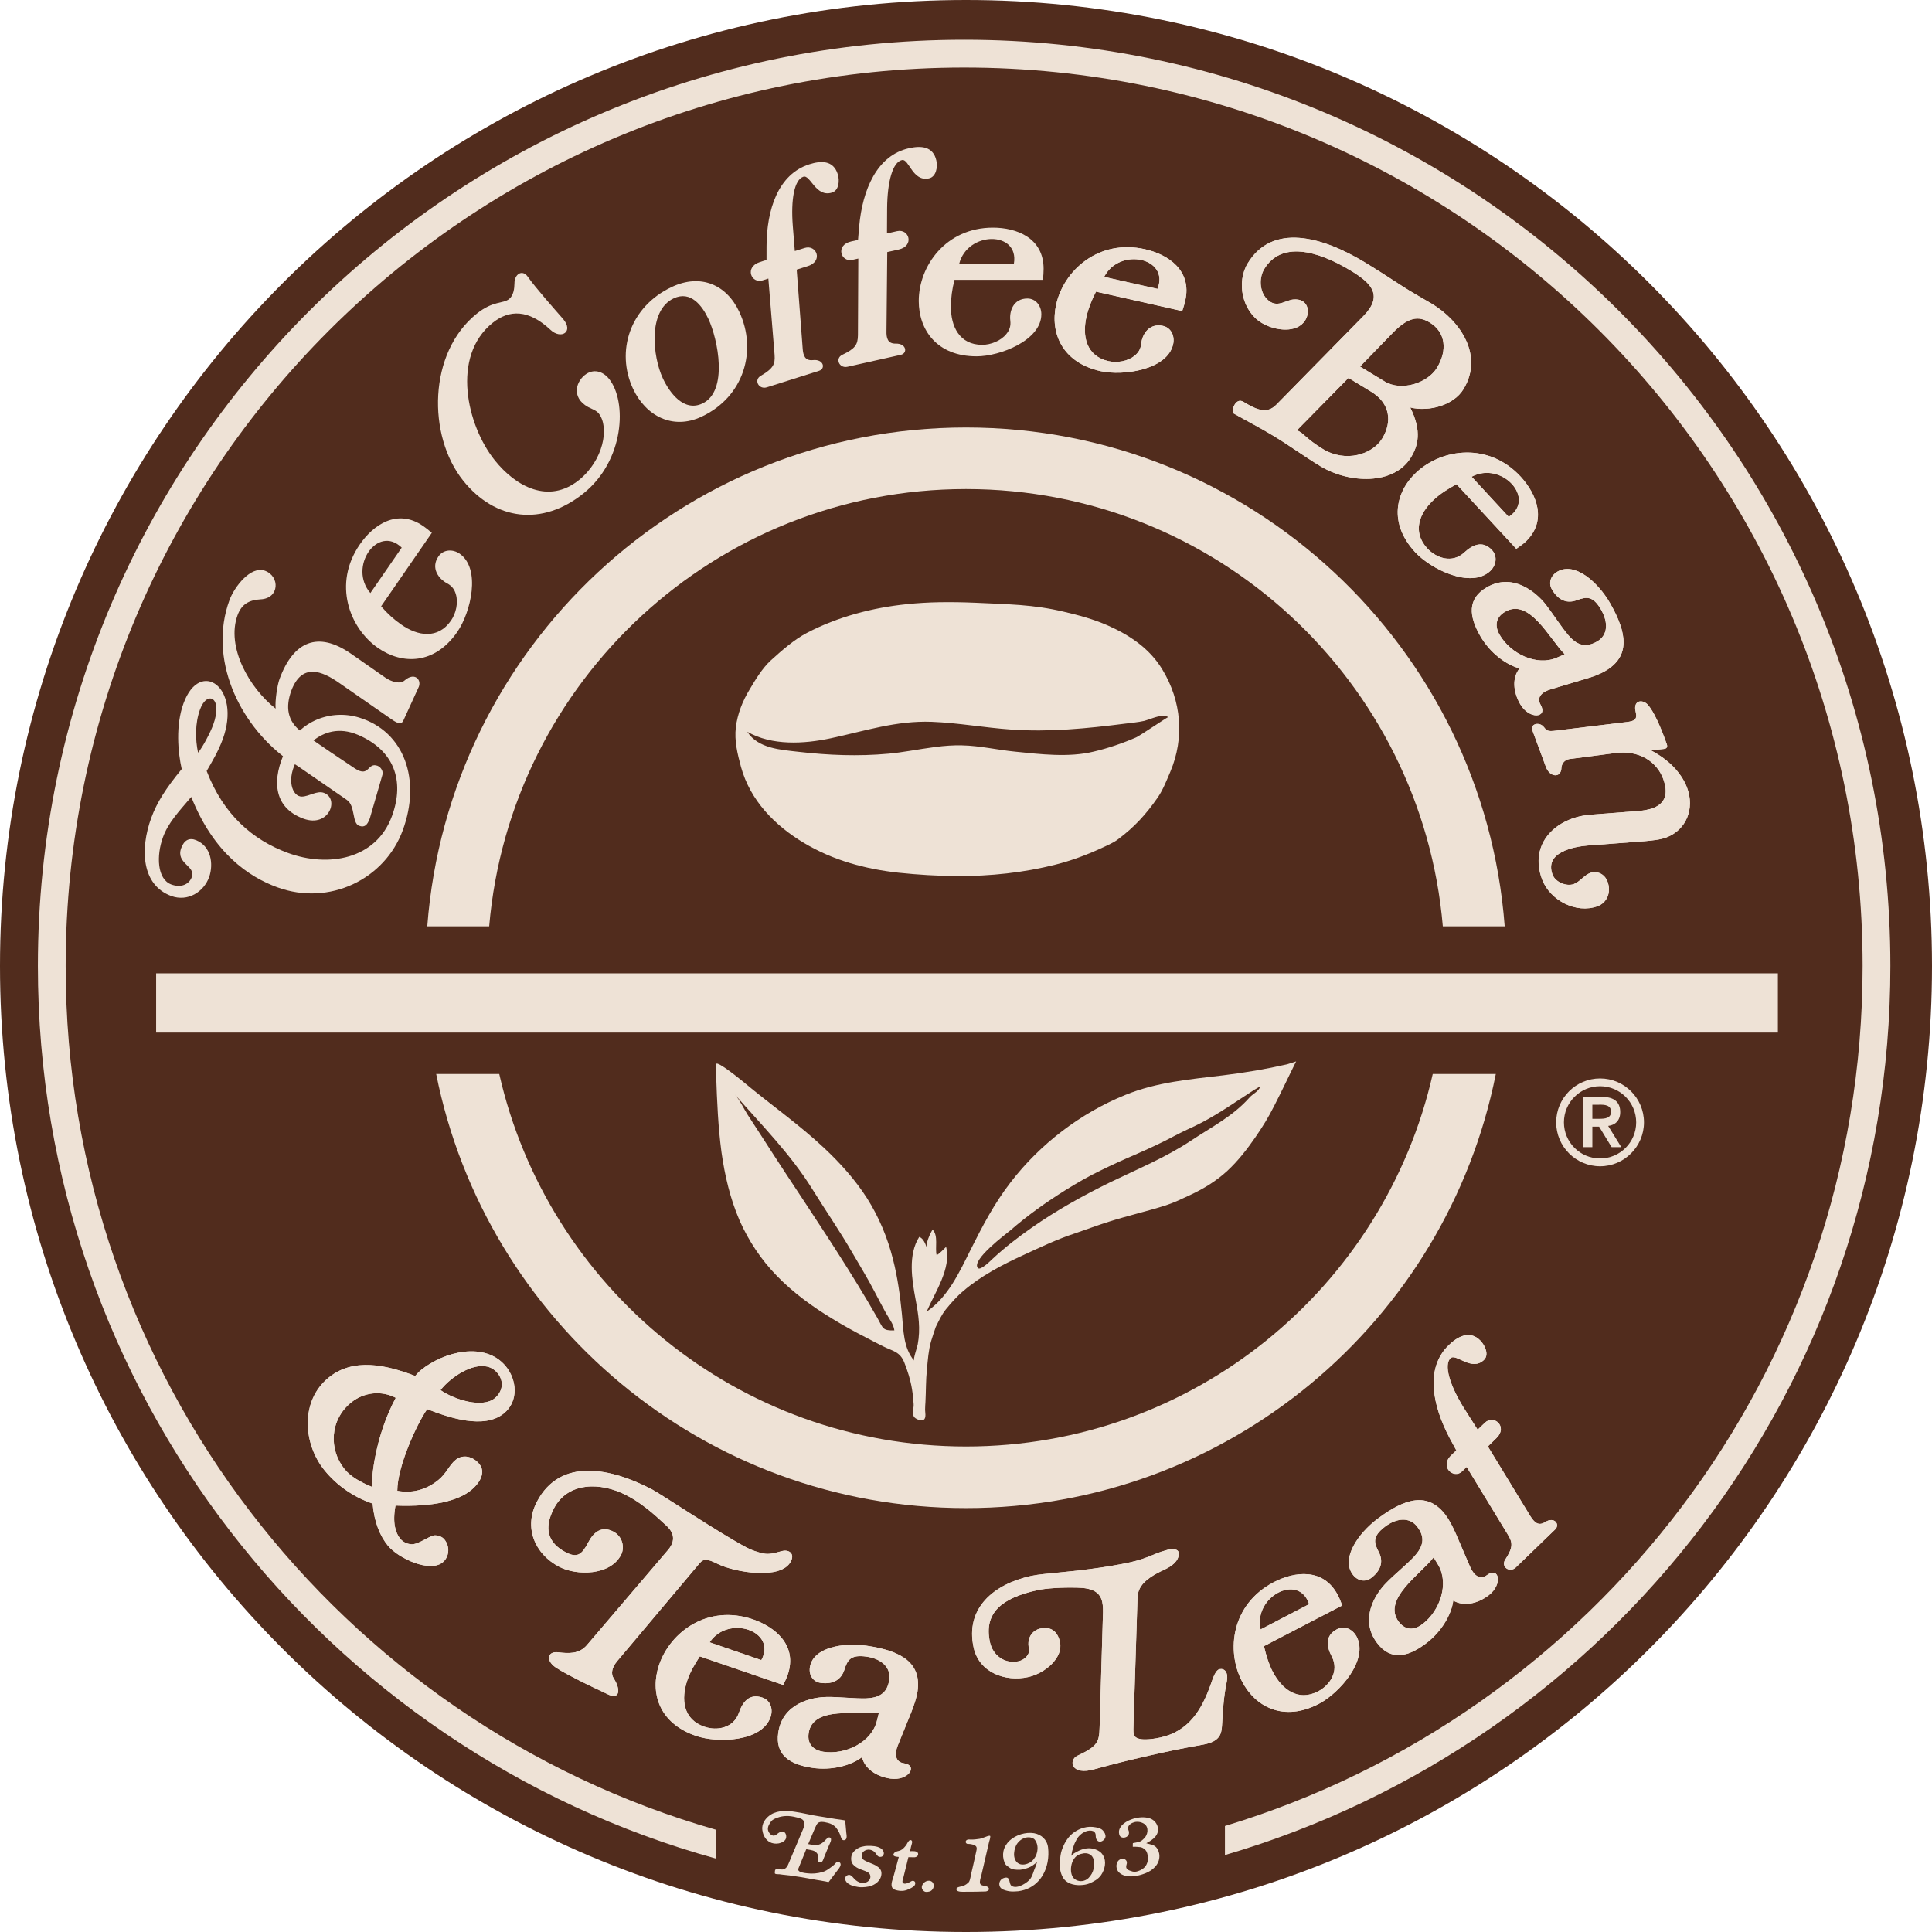 <?xml version="1.0" encoding="utf-8"?>
<!-- Generator: Adobe Illustrator 16.0.0, SVG Export Plug-In . SVG Version: 6.00 Build 0)  -->
<!DOCTYPE svg PUBLIC "-//W3C//DTD SVG 1.1//EN" "http://www.w3.org/Graphics/SVG/1.1/DTD/svg11.dtd">
<svg version="1.1" id="Layer_1" xmlns="http://www.w3.org/2000/svg" xmlns:xlink="http://www.w3.org/1999/xlink" x="0px" y="0px"
	 width="70px" height="70px" viewBox="0 0 70 70" enable-background="new 0 0 70 70" xml:space="preserve">
<g>
	<defs>
		<rect id="SVGID_1_" y="0" width="70" height="70"/>
	</defs>
	<clipPath id="SVGID_2_">
		<use xlink:href="#SVGID_1_"  overflow="visible"/>
	</clipPath>
	<path clip-path="url(#SVGID_2_)" fill="#512C1D" d="M70,35c0,19.332-15.671,35-35,35C15.669,70,0,54.332,0,35
		C0,15.67,15.669,0,35,0C54.329,0,70,15.67,70,35"/>
	<path clip-path="url(#SVGID_2_)" fill-rule="evenodd" clip-rule="evenodd" fill="#EEE2D6" d="M34.017,21.82
		c0.442-0.008,0.891,0,1.333,0.019c0.532,0.024,1.075,0.043,1.611,0.083c0.536,0.042,1.059,0.116,1.58,0.241
		c0.552,0.128,1.076,0.271,1.597,0.499c0.791,0.35,1.519,0.835,1.976,1.596c0.694,1.142,0.806,2.475,0.292,3.697
		c-0.131,0.306-0.271,0.67-0.462,0.944c-0.414,0.598-0.849,1.076-1.441,1.514c-0.191,0.145-0.435,0.237-0.651,0.341
		c-0.517,0.236-1.052,0.433-1.605,0.572c-1.157,0.294-2.375,0.421-3.569,0.416c-0.714-0.006-1.412-0.047-2.123-0.122
		c-1.203-0.132-2.372-0.447-3.422-1.076c-1.057-0.629-1.951-1.542-2.285-2.755c-0.127-0.474-0.245-0.942-0.187-1.44
		c0.059-0.477,0.245-0.954,0.495-1.361c0.207-0.353,0.468-0.782,0.771-1.059c0.383-0.348,0.842-0.753,1.305-0.996
		c1.12-0.587,2.385-0.917,3.634-1.044C33.249,21.849,33.637,21.827,34.017,21.82 M42.12,25.938c0.076-0.002,0.151,0.01,0.207,0.044
		c-0.019-0.01-1.033,0.68-1.162,0.735c-0.488,0.212-1.015,0.393-1.538,0.515c-0.904,0.221-1.935,0.094-2.846,0.002
		c-0.645-0.063-1.275-0.215-1.924-0.228c-0.639-0.018-1.272,0.103-1.898,0.2c-0.258,0.04-0.514,0.08-0.773,0.102
		c-1.084,0.1-2.171,0.056-3.25-0.068c-0.651-0.075-1.471-0.119-1.859-0.726c0.89,0.51,2.056,0.442,3.029,0.234
		c1.24-0.265,2.365-0.643,3.655-0.595c0.96,0.037,1.911,0.214,2.874,0.28c1.379,0.097,2.749-0.037,4.117-0.212
		c0.236-0.031,0.476-0.05,0.707-0.102C41.633,26.075,41.899,25.947,42.12,25.938"/>
	<path clip-path="url(#SVGID_2_)" fill-rule="evenodd" clip-rule="evenodd" fill="#EEE2D6" d="M46.961,38.457
		c-0.269,0.537-0.521,1.082-0.797,1.617c-0.201,0.401-0.423,0.76-0.68,1.132c-0.295,0.427-0.626,0.854-1.012,1.213
		c-0.397,0.367-0.863,0.653-1.355,0.881c-0.287,0.133-0.584,0.279-0.889,0.376c-0.671,0.212-1.358,0.369-2.03,0.582
		c-0.419,0.131-0.821,0.283-1.236,0.425c-0.644,0.208-1.264,0.505-1.882,0.79c-0.764,0.351-1.536,0.752-2.177,1.302
		c-0.226,0.187-0.444,0.436-0.63,0.663c-0.156,0.193-0.258,0.422-0.369,0.643c-0.058,0.17-0.118,0.344-0.17,0.518
		c-0.094,0.328-0.116,0.67-0.149,1.01c-0.042,0.395-0.033,0.799-0.054,1.193c-0.005,0.084-0.012,0.163-0.012,0.241
		c-0.009,0.106,0.053,0.313-0.044,0.393c-0.092,0.071-0.316-0.023-0.365-0.111c-0.076-0.145,0.01-0.318-0.008-0.469
		c-0.015-0.176-0.029-0.352-0.059-0.526c-0.053-0.33-0.156-0.656-0.28-0.968c-0.158-0.394-0.416-0.406-0.767-0.582
		c-0.206-0.105-0.416-0.209-0.621-0.32c-0.407-0.208-0.806-0.428-1.196-0.666c-0.733-0.442-1.432-0.949-2.032-1.567
		c-0.566-0.58-1.024-1.267-1.352-2.01c-0.339-0.784-0.535-1.628-0.654-2.47c-0.123-0.919-0.162-1.847-0.193-2.771
		c-0.004-0.14-0.016-0.288,0-0.42c0.022-0.151,0.944,0.608,0.992,0.647c0.964,0.808,2,1.527,2.917,2.388
		c0.587,0.55,1.13,1.153,1.562,1.83c0.432,0.686,0.742,1.431,0.938,2.214c0.165,0.646,0.257,1.318,0.322,1.984
		c0.059,0.584,0.045,1.205,0.441,1.68c-0.041-0.047,0.116-0.505,0.131-0.589c0.105-0.564,0.029-1.069-0.078-1.63
		c-0.133-0.715-0.281-1.614,0.132-2.264c0.143,0.046,0.226,0.243,0.271,0.387c-0.042-0.147,0.139-0.548,0.215-0.65
		c0.216,0.224,0.077,0.65,0.146,0.928c0.125-0.077,0.232-0.2,0.342-0.305c0.202,0.775-0.411,1.657-0.703,2.345
		c0.772-0.521,1.185-1.426,1.585-2.229c0.435-0.869,0.858-1.681,1.455-2.454c1.07-1.39,2.532-2.509,4.164-3.17
		c1.142-0.464,2.342-0.562,3.556-0.709c0.777-0.096,1.537-0.223,2.298-0.397L46.961,38.457z M26.625,39.655
		c0.974,1.112,2.016,2.158,2.806,3.428c0.471,0.76,0.979,1.494,1.428,2.268c0.28,0.485,0.577,0.96,0.833,1.458
		c0.129,0.251,0.265,0.501,0.4,0.752c0.102,0.185,0.292,0.425,0.312,0.642c-0.438,0.014-0.406-0.083-0.608-0.439
		c-0.117-0.202-0.236-0.41-0.357-0.614c-0.941-1.585-1.967-3.112-2.979-4.649c-0.287-0.438-0.574-0.879-0.857-1.321
		c-0.173-0.267-0.344-0.526-0.515-0.792C26.937,40.149,26.807,39.859,26.625,39.655 M45.656,39.372
		c-0.04,0.162-0.27,0.266-0.372,0.38c-0.604,0.688-1.378,1.074-2.126,1.572c-0.929,0.618-1.957,1.039-2.954,1.522
		c-0.975,0.479-1.929,1.009-2.821,1.634c-0.494,0.346-0.968,0.711-1.412,1.123c-0.055,0.05-0.448,0.451-0.541,0.34
		c-0.253-0.29,1.043-1.25,1.171-1.359c0.63-0.548,1.303-1.026,2.012-1.469c0.414-0.256,0.822-0.494,1.266-0.707
		c0.414-0.204,0.833-0.395,1.255-0.575c0.485-0.213,0.983-0.44,1.443-0.689c0.319-0.172,0.657-0.31,0.975-0.477
		c0.659-0.348,1.274-0.782,1.901-1.187c0.067-0.044,0.153-0.074,0.213-0.137C45.665,39.359,45.662,39.365,45.656,39.372"/>
	
		<rect x="5.657" y="35.266" clip-path="url(#SVGID_2_)" fill-rule="evenodd" clip-rule="evenodd" fill="#EEE2D6" width="58.759" height="2.146"/>
	<path clip-path="url(#SVGID_2_)" fill-rule="evenodd" clip-rule="evenodd" fill="#EEE2D6" d="M35,17.719
		c9.073,0,16.514,6.968,17.276,15.844h2.242C53.753,23.453,45.307,15.489,35,15.489c-10.306,0-18.752,7.964-19.519,18.074h2.243
		C18.485,24.687,25.927,17.719,35,17.719"/>
	<path clip-path="url(#SVGID_2_)" fill-rule="evenodd" clip-rule="evenodd" fill="#EEE2D6" d="M51.911,38.913
		C50.16,46.639,43.257,52.409,35,52.409c-8.256,0-15.158-5.771-16.911-13.496h-2.285c1.789,8.97,9.703,15.728,19.196,15.728
		c9.494,0,17.407-6.758,19.196-15.728H51.911z"/>
	<path clip-path="url(#SVGID_2_)" fill="#EEE2D6" d="M34.933,1.44C16.397,1.44,1.373,16.466,1.373,35
		c0,15.42,10.398,28.411,24.566,32.341v-1.046C12.334,62.394,2.379,49.86,2.379,35c0-17.979,14.575-32.553,32.554-32.553
		c17.979,0,32.553,14.575,32.553,32.553c0,14.693-9.732,27.112-23.104,31.16v1.053C58.317,63.13,68.492,50.253,68.492,35
		C68.492,16.466,53.467,1.44,34.933,1.44"/>
	<path clip-path="url(#SVGID_2_)" fill-rule="evenodd" clip-rule="evenodd" fill="#EEE2D6" d="M28.653,56.576
		c-0.359,0.688-2.047,0.384-2.64,0.092c-0.352-0.174-0.511-0.217-0.663-0.032l-2.997,3.561c-0.2,0.243-0.214,0.464-0.122,0.605
		c0.284,0.44,0.213,0.808-0.235,0.573c-0.292-0.144-0.652-0.303-0.983-0.474c-0.326-0.17-0.648-0.329-0.885-0.49
		c-0.371-0.258-0.28-0.591,0.092-0.545c0.373,0.043,0.76,0.075,1.048-0.265l2.935-3.442c0.371-0.43,0.097-0.752-0.1-0.919
		c-0.19-0.166-0.71-0.7-1.397-1.059c-0.954-0.499-2.138-0.483-2.635,0.47c-0.383,0.734-0.214,1.257,0.429,1.592
		c0.413,0.215,0.581,0.086,0.813-0.359c0.201-0.384,0.494-0.609,0.911-0.391c0.333,0.174,0.418,0.576,0.279,0.842
		c-0.398,0.763-1.618,0.759-2.239,0.434c-0.903-0.47-1.291-1.437-0.812-2.355c0.854-1.637,2.71-1.213,4.17-0.451
		c0.296,0.152,2.492,1.617,3.438,2.111c0.181,0.097,0.348,0.144,0.508,0.191c0.252,0.064,0.395,0.036,0.749-0.063
		C28.585,56.125,28.804,56.288,28.653,56.576"/>
	<path clip-path="url(#SVGID_2_)" fill-rule="evenodd" clip-rule="evenodd" fill="#EEE2D6" d="M44.453,60.901
		c-0.127,0.635-0.14,1.034-0.177,1.616c-0.019,0.292-0.063,0.58-0.675,0.692c-0.21,0.036-0.858,0.154-1.605,0.317
		c-0.797,0.176-1.708,0.396-2.32,0.571c-0.886,0.262-0.966-0.329-0.641-0.483c0.757-0.353,0.789-0.513,0.806-1.039l0.118-4.005
		c0.011-0.215,0.007-0.392-0.023-0.528c-0.075-0.338-0.33-0.51-0.907-0.518c-0.555-0.014-1.131,0.021-1.449,0.092
		c-1.266,0.279-1.949,0.808-1.711,1.888c0.103,0.469,0.526,0.797,1.036,0.686c0.224-0.05,0.419-0.254,0.377-0.447
		c-0.104-0.466,0.197-0.693,0.396-0.736c0.391-0.086,0.638,0.086,0.727,0.489c0.123,0.565-0.535,1.132-1.156,1.268
		c-0.82,0.18-1.771-0.157-1.972-1.067c-0.316-1.435,0.729-2.3,2.075-2.597c0.302-0.064,0.607-0.081,0.917-0.116
		c0.662-0.062,1.764-0.178,2.679-0.38c0.325-0.07,0.604-0.174,0.825-0.267c0.212-0.096,0.394-0.146,0.52-0.182
		c0.318-0.069,0.429,0.015,0.417,0.152c-0.011,0.258-0.247,0.436-0.518,0.563c-0.835,0.378-0.972,0.704-0.979,1.052l-0.142,4.467
		c-0.005,0.204-0.016,0.351,0.007,0.447c0.057,0.258,0.603,0.197,0.968,0.116c1.003-0.222,1.482-0.963,1.821-1.923
		c0.097-0.283,0.185-0.521,0.32-0.552C44.36,60.439,44.509,60.583,44.453,60.901"/>
	<path clip-path="url(#SVGID_2_)" fill-rule="evenodd" clip-rule="evenodd" fill="#EEE2D6" d="M16.038,56.608
		c-0.464,0.378-1.6-0.138-1.986-0.61c-0.278-0.344-0.491-0.831-0.551-1.519c-0.708-0.242-1.306-0.67-1.743-1.207
		c-0.782-0.962-0.884-2.519,0.149-3.358c0.897-0.73,2.08-0.464,3.136-0.061c0.063-0.072,0.13-0.147,0.209-0.212
		c0.831-0.675,2.328-1.053,3.079-0.131c0.396,0.487,0.469,1.258-0.074,1.7c-0.72,0.584-1.979,0.159-2.779-0.154
		c-0.372,0.532-1.083,2.076-1.083,2.959c0.629,0.118,1.134-0.103,1.487-0.391c0.302-0.245,0.383-0.532,0.632-0.734
		c0.249-0.202,0.617-0.136,0.854,0.156c0.231,0.284,0.044,0.668-0.303,0.949c-0.452,0.368-1.342,0.61-2.735,0.555
		c-0.118,0.631,0.005,0.994,0.169,1.196c0.123,0.152,0.289,0.195,0.395,0.206c0.287,0.017,0.682-0.337,0.888-0.324
		c0.152,0.013,0.252,0.068,0.319,0.148C16.323,56.05,16.268,56.421,16.038,56.608 M17.922,50.664
		c0.274-0.224,0.365-0.591,0.108-0.909c-0.427-0.523-1.208-0.161-1.692,0.232c-0.164,0.133-0.292,0.269-0.376,0.38
		C16.479,50.724,17.477,51.026,17.922,50.664 M13.475,53.872c-0.008-0.623,0.211-2.013,0.865-3.226
		c-0.527-0.275-1.156-0.204-1.621,0.172c-0.772,0.629-0.813,1.701-0.231,2.416C12.694,53.487,13.032,53.688,13.475,53.872"/>
	<path clip-path="url(#SVGID_2_)" fill-rule="evenodd" clip-rule="evenodd" fill="#EEE2D6" d="M53.64,48.576
		c0.172,0.179,0.316,0.516,0.128,0.695c-0.45,0.438-1.015-0.253-1.214-0.06c-0.241,0.231-0.048,0.947,0.483,1.802l0.501,0.788
		l0.259-0.249c0.326-0.318,0.849,0.142,0.421,0.554l-0.31,0.301l1.533,2.515c0.143,0.228,0.29,0.383,0.539,0.228
		c0.333-0.217,0.555,0.082,0.368,0.263l-1.427,1.378c-0.221,0.213-0.554-0.023-0.384-0.283c0.287-0.442,0.279-0.614,0.088-0.917
		l-1.486-2.441l-0.164,0.161c-0.305,0.294-0.827-0.166-0.398-0.58l0.188-0.181l-0.232-0.427c-0.651-1.227-0.897-2.561-0.041-3.387
		C52.807,48.43,53.254,48.177,53.64,48.576"/>
	<path clip-path="url(#SVGID_2_)" fill-rule="evenodd" clip-rule="evenodd" fill="#EEE2D6" d="M52.377,54.892
		c0.134,0.177,0.256,0.419,0.376,0.688l0.514,1.194c0.142,0.324,0.369,0.477,0.61,0.294c0.436-0.328,0.59,0.333,0.056,0.736
		c-0.41,0.31-0.906,0.408-1.278,0.188c-0.063,0.498-0.419,1.123-0.984,1.55c-0.656,0.496-1.282,0.643-1.778-0.015
		c-0.644-0.853-0.078-1.77,0.354-2.197c0.252-0.262,0.75-0.67,0.996-0.938c0.312-0.346,0.415-0.67,0.11-1.071
		c-0.274-0.365-0.746-0.326-1.168-0.009c-0.476,0.361-0.402,0.593-0.229,0.92c0.156,0.298,0.12,0.644-0.277,0.942
		c-0.207,0.156-0.485,0.113-0.663-0.122c-0.447-0.591,0.21-1.506,0.887-2.017C50.93,54.259,51.748,54.059,52.377,54.892
		 M51.942,56.426c-0.463,0.605-1.876,1.518-1.263,2.332c0.257,0.339,0.582,0.296,0.855,0.09c0.65-0.491,0.974-1.481,0.574-2.149
		L51.942,56.426z"/>
	<path clip-path="url(#SVGID_2_)" fill-rule="evenodd" clip-rule="evenodd" fill="#EEE2D6" d="M48.476,57.8
		c0.057,0.107,0.103,0.232,0.155,0.369l-2.835,1.474c0.08,0.346,0.18,0.661,0.315,0.921c0.335,0.645,0.919,1.096,1.648,0.716
		c0.428-0.222,0.769-0.732,0.494-1.261c-0.182-0.346-0.265-0.752,0.191-0.99c0.274-0.144,0.572,0.004,0.711,0.272
		c0.438,0.84-0.62,2.04-1.37,2.432c-1.273,0.663-2.303,0.115-2.784-0.813c-0.583-1.118-0.382-2.796,1.15-3.595
		C46.904,56.935,47.951,56.793,48.476,57.8 M47.431,58.122c-0.366-1.143-2.027-0.277-1.756,0.915L47.431,58.122z"/>
	<path clip-path="url(#SVGID_2_)" fill-rule="evenodd" clip-rule="evenodd" fill="#EEE2D6" d="M33.243,61.29
		c-0.033,0.217-0.12,0.477-0.226,0.749l-0.489,1.205c-0.131,0.326-0.079,0.599,0.219,0.642c0.532,0.077,0.176,0.651-0.485,0.557
		c-0.507-0.075-0.928-0.358-1.031-0.777c-0.399,0.303-1.093,0.489-1.794,0.387c-0.814-0.118-1.359-0.462-1.239-1.276
		c0.154-1.057,1.204-1.299,1.813-1.293c0.363-0.004,1.003,0.064,1.368,0.052c0.465-0.021,0.768-0.176,0.841-0.674
		c0.066-0.453-0.292-0.761-0.817-0.838c-0.588-0.086-0.702,0.127-0.812,0.483c-0.105,0.32-0.375,0.537-0.867,0.466
		c-0.258-0.039-0.423-0.269-0.381-0.559c0.107-0.734,1.222-0.908,2.059-0.786C32.677,59.813,33.394,60.257,33.243,61.29
		 M31.845,62.057c-0.755,0.094-2.398-0.269-2.546,0.74c-0.061,0.419,0.198,0.621,0.535,0.673c0.807,0.118,1.741-0.349,1.933-1.103
		L31.845,62.057z"/>
	<path clip-path="url(#SVGID_2_)" fill-rule="evenodd" clip-rule="evenodd" fill="#EEE2D6" d="M28.539,60.684
		c-0.04,0.116-0.097,0.234-0.161,0.367l-3.021-1.037c-0.197,0.295-0.357,0.584-0.452,0.861c-0.236,0.688-0.16,1.422,0.618,1.688
		c0.456,0.156,1.06,0.051,1.252-0.512c0.127-0.369,0.365-0.711,0.852-0.543c0.292,0.101,0.39,0.419,0.292,0.704
		c-0.307,0.894-1.904,0.956-2.708,0.681c-1.355-0.466-1.667-1.589-1.329-2.577c0.41-1.193,1.765-2.203,3.4-1.643
		C28.083,58.949,28.907,59.612,28.539,60.684 M27.585,60.149c0.577-1.053-1.196-1.66-1.873-0.645L27.585,60.149z"/>
	<path clip-path="url(#SVGID_2_)" fill-rule="evenodd" clip-rule="evenodd" fill="#EEE2D6" d="M57.886,32.833
		c-0.779,0.29-1.733-0.217-2.015-0.974c-0.485-1.306,0.518-2.235,1.733-2.338l1.782-0.14c0.17-0.011,0.34-0.048,0.487-0.094
		c0.481-0.179,0.58-0.546,0.385-1.073c-0.228-0.611-0.859-1.047-1.737-0.929l-1.667,0.218c-0.171,0.03-0.274,0.172-0.281,0.322
		c-0.011,0.37-0.418,0.347-0.561-0.035l-0.489-1.322c-0.095-0.251,0.26-0.324,0.412-0.127c0.091,0.104,0.102,0.179,0.44,0.131
		l2.573-0.312c0.257-0.034,0.386-0.082,0.317-0.361c-0.113-0.445,0.26-0.471,0.442-0.26c0.32,0.368,0.621,1.256,0.681,1.416
		c0.05,0.13-0.021,0.174-0.113,0.182l-0.46,0.05c0.786,0.411,1.162,0.951,1.314,1.363c0.274,0.741-0.021,1.513-0.752,1.792
		c-0.229,0.085-0.507,0.11-0.792,0.137l-2.058,0.156c-0.479,0.039-1.583,0.231-1.275,1.056c0.099,0.267,0.5,0.439,0.769,0.34
		c0.222-0.082,0.376-0.322,0.597-0.404c0.224-0.082,0.514,0.018,0.625,0.315C58.391,32.341,58.215,32.711,57.886,32.833"/>
	<path clip-path="url(#SVGID_2_)" fill-rule="evenodd" clip-rule="evenodd" fill="#EEE2D6" d="M30.354,6.312
		c0.075,0.237,0.041,0.586-0.208,0.665c-0.591,0.187-0.781-0.655-1.037-0.574c-0.327,0.103-0.46,0.813-0.384,1.787l0.073,0.906
		l0.357-0.112c0.428-0.135,0.682,0.479,0.114,0.658l-0.403,0.127l0.216,2.847c0.016,0.265,0.085,0.46,0.367,0.432
		c0.395-0.047,0.474,0.31,0.226,0.388l-1.889,0.597c-0.294,0.093-0.484-0.264-0.224-0.415c0.447-0.263,0.528-0.41,0.503-0.758
		l-0.226-2.767l-0.209,0.066c-0.412,0.131-0.665-0.483-0.098-0.664l0.241-0.076V8.933c0.004-1.338,0.419-2.623,1.554-2.981
		C29.745,5.819,30.192,5.8,30.354,6.312"/>
	<path clip-path="url(#SVGID_2_)" fill-rule="evenodd" clip-rule="evenodd" fill="#EEE2D6" d="M33.926,5.817
		c0.054,0.243-0.01,0.588-0.265,0.645c-0.604,0.135-0.721-0.72-0.983-0.662c-0.333,0.075-0.528,0.771-0.536,1.748l-0.005,0.91
		l0.366-0.083c0.438-0.098,0.638,0.536,0.058,0.666l-0.414,0.092l-0.028,2.855c-0.008,0.265,0.045,0.465,0.329,0.462
		c0.398-0.014,0.445,0.349,0.191,0.406l-1.933,0.433c-0.302,0.067-0.459-0.305-0.188-0.433c0.468-0.224,0.562-0.364,0.567-0.712
		l0.013-2.776l-0.215,0.048c-0.422,0.094-0.623-0.539-0.042-0.668l0.247-0.055l0.041-0.485c0.119-1.333,0.642-2.578,1.804-2.837
		C33.361,5.274,33.809,5.293,33.926,5.817"/>
	<path clip-path="url(#SVGID_2_)" fill-rule="evenodd" clip-rule="evenodd" fill="#EEE2D6" d="M20.395,11.549
		c0.412,0.475-0.066,0.764-0.45,0.402c-0.793-0.743-1.49-0.739-2.094-0.255c-1.514,1.213-0.938,3.718,0.077,4.984
		c0.765,0.956,1.952,1.591,3.046,0.715c0.885-0.708,1.122-1.912,0.715-2.42c-0.061-0.077-0.161-0.122-0.244-0.161
		c-0.759-0.321-0.609-0.942-0.26-1.223c0.305-0.245,0.654-0.147,0.883,0.138c0.657,0.82,0.561,2.956-0.928,4.148
		c-1.487,1.192-3.194,0.992-4.36-0.465c-1.3-1.623-1.27-4.635,0.493-6.046c0.598-0.479,0.95-0.353,1.172-0.531
		c0.165-0.133,0.192-0.385,0.195-0.564c-0.003-0.343,0.289-0.524,0.485-0.241C19.4,10.423,20.132,11.248,20.395,11.549"/>
	<path clip-path="url(#SVGID_2_)" fill-rule="evenodd" clip-rule="evenodd" fill="#EEE2D6" d="M58.156,24.315
		c-0.191,0.11-0.438,0.206-0.722,0.286l-1.252,0.375c-0.33,0.097-0.516,0.299-0.362,0.56c0.272,0.473-0.406,0.554-0.741-0.024
		c-0.256-0.444-0.299-0.957-0.023-1.294c-0.49-0.132-1.067-0.56-1.419-1.167c-0.415-0.719-0.484-1.357,0.229-1.77
		c0.926-0.535,1.764,0.148,2.137,0.618c0.229,0.293,0.574,0.827,0.811,1.104c0.3,0.355,0.613,0.492,1.052,0.239
		c0.396-0.229,0.41-0.69,0.142-1.155c-0.294-0.508-0.523-0.468-0.876-0.342c-0.324,0.123-0.653,0.041-0.904-0.39
		c-0.131-0.226-0.052-0.497,0.202-0.645c0.636-0.368,1.471,0.393,1.9,1.133C58.968,22.951,59.067,23.789,58.156,24.315
		 M56.691,23.704c-0.543-0.544-1.273-2.052-2.156-1.541c-0.367,0.212-0.371,0.544-0.203,0.833c0.407,0.706,1.359,1.145,2.074,0.833
		L56.691,23.704z"/>
	<path clip-path="url(#SVGID_2_)" fill-rule="evenodd" clip-rule="evenodd" fill="#EEE2D6" d="M55.257,19.644
		c-0.09,0.083-0.201,0.153-0.319,0.241l-2.165-2.34c-0.312,0.166-0.591,0.346-0.806,0.545c-0.539,0.487-0.813,1.173-0.254,1.778
		c0.325,0.353,0.9,0.555,1.338,0.151c0.293-0.271,0.663-0.458,1.006-0.088c0.211,0.227,0.152,0.56-0.07,0.764
		c-0.699,0.637-2.138-0.066-2.713-0.688c-0.968-1.047-0.722-2.185,0.052-2.899c0.922-0.852,2.604-1.099,3.773,0.165
		C55.672,17.896,56.084,18.88,55.257,19.644 M54.664,18.727c1.008-0.664-0.26-2.035-1.344-1.454L54.664,18.727z"/>
	<path clip-path="url(#SVGID_2_)" fill-rule="evenodd" clip-rule="evenodd" fill="#EEE2D6" d="M53.026,14.098
		c-0.354,0.585-1.239,0.831-1.931,0.667c0.436,0.867,0.275,1.399,0.029,1.803c-0.616,1.017-2.239,0.958-3.292,0.319
		c-0.564-0.343-1.099-0.734-1.663-1.078c-0.486-0.296-1.023-0.573-1.479-0.831c-0.098-0.059,0.067-0.598,0.36-0.42
		c0.473,0.287,0.848,0.458,1.194,0.105l3.146-3.202c0.741-0.75,0.307-1.197-0.439-1.649c-1.247-0.757-2.534-1.07-3.143-0.067
		c-0.222,0.362-0.17,0.955,0.227,1.196c0.293,0.177,0.565-0.067,0.826-0.09c0.517-0.049,0.631,0.421,0.433,0.749
		c-0.296,0.487-1.097,0.393-1.585,0.097c-0.703-0.427-0.921-1.465-0.502-2.156c0.888-1.463,2.678-0.987,4.252-0.031
		c0.445,0.271,0.904,0.568,1.341,0.853c0.251,0.17,0.897,0.534,1.085,0.647C52.925,11.642,53.758,12.892,53.026,14.098
		 M52.066,13.324c0.384-0.634,0.313-1.288-0.265-1.639c-0.411-0.25-0.784-0.199-1.353,0.39l-1.171,1.206l0.894,0.542
		C50.77,14.186,51.723,13.889,52.066,13.324 M50.082,15.886c0.362-0.599,0.294-1.271-0.403-1.694l-0.821-0.499l-1.868,1.899
		c0.229,0.081,0.328,0.305,0.942,0.678C48.753,16.77,49.726,16.472,50.082,15.886"/>
	<path clip-path="url(#SVGID_2_)" fill-rule="evenodd" clip-rule="evenodd" fill="#EEE2D6" d="M26.786,11.299
		c0.654,1.396,0.176,3.076-1.368,3.799c-1.045,0.49-2.02-0.026-2.482-1.012c-0.629-1.344-0.126-2.973,1.41-3.691
		C25.383,9.908,26.321,10.307,26.786,11.299 M25.665,11.551c-0.221-0.47-0.638-1.03-1.253-0.742
		c-0.949,0.445-0.764,2.115-0.396,2.899c0.241,0.515,0.756,1.228,1.431,0.913C26.396,14.175,26.012,12.29,25.665,11.551"/>
	<path clip-path="url(#SVGID_2_)" fill-rule="evenodd" clip-rule="evenodd" fill="#EEE2D6" d="M15.328,19.056
		c0.102,0.07,0.205,0.151,0.318,0.249l-1.837,2.662c0.233,0.271,0.481,0.491,0.725,0.659c0.599,0.423,1.336,0.542,1.808-0.143
		c0.177-0.256,0.271-0.651,0.172-0.96c-0.047-0.163-0.136-0.294-0.32-0.391c-0.3-0.157-0.598-0.553-0.308-0.972
		c0.177-0.257,0.518-0.272,0.769-0.099c0.781,0.548,0.402,2.126-0.084,2.831c-0.822,1.192-1.993,1.194-2.868,0.59
		c-1.043-0.72-1.652-2.329-0.666-3.757C13.522,19.019,14.392,18.411,15.328,19.056 M14.555,19.842
		c-0.873-0.852-1.948,0.705-1.135,1.645L14.555,19.842z"/>
	<path clip-path="url(#SVGID_2_)" fill-rule="evenodd" clip-rule="evenodd" fill="#EEE2D6" d="M13.018,26.001
		c1.645,0.51,2.24,2.264,1.579,4.071c-0.651,1.784-2.658,2.768-4.552,2.076c-1.026-0.375-2.305-1.233-3.115-3.274
		c-0.469,0.549-0.837,0.943-1.024,1.457c-0.244,0.666-0.218,1.525,0.302,1.716c0.331,0.121,0.639,0.016,0.744-0.275
		c0.146-0.397-0.591-0.485-0.387-1.043c0.106-0.292,0.294-0.388,0.543-0.287c0.536,0.222,0.631,0.847,0.476,1.319
		c-0.196,0.562-0.784,0.919-1.376,0.704c-1.073-0.393-1.146-1.687-0.727-2.834c0.202-0.551,0.522-1.059,1.103-1.766
		c-0.137-0.606-0.227-1.585,0.065-2.381c0.599-1.638,2.11-0.582,1.421,1.301c-0.163,0.444-0.388,0.813-0.582,1.15
		c0.604,1.575,1.663,2.5,2.949,2.97c1.445,0.529,3.186,0.245,3.765-1.339c0.476-1.301,0.057-2.389-1.226-2.938
		c-1.408-0.604-2.181,0.852-2.181,0.852c-0.452,0.746-0.205,1.392,0.147,1.382c0.263-0.008,0.548-0.226,0.792-0.136
		c0.576,0.21,0.188,1.274-0.736,0.937c-1.145-0.418-1.129-1.489-0.654-2.469C10.837,26.1,12.01,25.689,13.018,26.001 M7.249,25.701
		c-0.185,0.505-0.175,1.09-0.073,1.57c0.173-0.206,0.449-0.739,0.547-1.007C8.092,25.255,7.502,25.005,7.249,25.701"/>
	<path clip-path="url(#SVGID_2_)" fill-rule="evenodd" clip-rule="evenodd" fill="#EEE2D6" d="M12.311,24.759l1.884,1.309
		c0.242,0.169,0.369,0.189,0.438-0.001l0.543-1.187c0.098-0.268-0.163-0.534-0.518-0.225c-0.159,0.139-0.465,0.059-0.708-0.111
		l-1.243-0.866c-1.188-0.82-2.078-0.446-2.581,0.929c-0.081,0.222-0.167,0.799-0.139,1.068c-0.961-0.754-1.798-2.242-1.379-3.388
		c0.142-0.387,0.408-0.55,0.837-0.572c0.686-0.036,0.701-0.836,0.155-1.036c-0.521-0.191-1.114,0.595-1.285,1.062
		c-0.772,2.109,0.326,4.473,2.063,5.752c0.198,0.13,0.45,0.292,0.45,0.29l1.739,1.2c0.316,0.214,0.179,0.84,0.447,0.938
		c0.189,0.069,0.294-0.018,0.386-0.271l0.455-1.572c0.043-0.119-0.05-0.286-0.177-0.332c-0.371-0.135-0.289,0.436-0.812,0.102
		c0,0-1.736-1.155-1.934-1.327c-0.537-0.393-0.588-0.921-0.374-1.505C10.942,24.017,11.656,24.296,12.311,24.759"/>
	<path clip-path="url(#SVGID_2_)" fill-rule="evenodd" clip-rule="evenodd" fill="#EEE2D6" d="M37.812,9.74
		c0,0.122-0.009,0.253-0.024,0.399h-3.204c-0.09,0.342-0.13,0.668-0.13,0.962c-0.008,0.726,0.31,1.393,1.133,1.393
		c0.309,0,0.684-0.146,0.879-0.398c0.106-0.13,0.164-0.277,0.139-0.481c-0.041-0.334,0.106-0.799,0.619-0.799
		c0.311,0,0.506,0.27,0.506,0.571c0,0.945-1.5,1.524-2.347,1.524c-1.434,0-2.095-0.953-2.095-2.006c0-1.255,0.969-2.657,2.689-2.657
		C36.825,8.248,37.812,8.614,37.812,9.74 M36.735,9.552c0.203-1.19-1.671-1.19-1.98,0H36.735z"/>
	<path clip-path="url(#SVGID_2_)" fill-rule="evenodd" clip-rule="evenodd" fill="#EEE2D6" d="M42.945,10.887
		c-0.025,0.119-0.063,0.245-0.111,0.384l-3.124-0.704c-0.162,0.314-0.282,0.623-0.346,0.909c-0.16,0.708-0.005,1.428,0.799,1.609
		c0.31,0.07,0.7,0.008,0.946-0.197c0.132-0.104,0.221-0.234,0.24-0.438c0.034-0.335,0.287-0.754,0.788-0.642
		c0.302,0.068,0.434,0.374,0.367,0.668c-0.208,0.923-1.805,1.156-2.632,0.971c-1.392-0.313-1.835-1.391-1.604-2.417
		c0.275-1.225,1.529-2.38,3.216-2C42.312,9.214,43.192,9.789,42.945,10.887 M41.938,10.467c0.452-1.119-1.369-1.528-1.933-0.435
		L41.938,10.467z"/>
	<path clip-path="url(#SVGID_2_)" fill-rule="evenodd" clip-rule="evenodd" fill="#EEE2D6" d="M28.653,56.576
		c-0.359,0.688-2.047,0.384-2.64,0.092c-0.352-0.174-0.511-0.217-0.663-0.032l-2.997,3.561c-0.2,0.243-0.214,0.464-0.122,0.605
		c0.284,0.44,0.213,0.808-0.235,0.573c-0.292-0.144-0.652-0.303-0.983-0.474c-0.326-0.17-0.648-0.329-0.885-0.49
		c-0.371-0.258-0.28-0.591,0.092-0.545c0.373,0.043,0.76,0.075,1.048-0.265l2.935-3.442c0.371-0.43,0.097-0.752-0.1-0.919
		c-0.19-0.166-0.71-0.7-1.397-1.059c-0.954-0.499-2.138-0.483-2.635,0.47c-0.383,0.734-0.214,1.257,0.429,1.592
		c0.413,0.215,0.581,0.086,0.813-0.359c0.201-0.384,0.494-0.609,0.911-0.391c0.333,0.174,0.418,0.576,0.279,0.842
		c-0.398,0.763-1.618,0.759-2.239,0.434c-0.903-0.47-1.291-1.437-0.812-2.355c0.854-1.637,2.71-1.213,4.17-0.451
		c0.296,0.152,2.492,1.617,3.438,2.111c0.181,0.097,0.348,0.144,0.508,0.191c0.252,0.064,0.395,0.036,0.749-0.063
		C28.585,56.125,28.804,56.288,28.653,56.576"/>
	<path clip-path="url(#SVGID_2_)" fill-rule="evenodd" clip-rule="evenodd" fill="#EEE2D6" d="M44.453,60.901
		c-0.127,0.635-0.14,1.034-0.177,1.616c-0.019,0.292-0.063,0.58-0.675,0.692c-0.21,0.036-0.858,0.154-1.605,0.317
		c-0.797,0.176-1.708,0.396-2.32,0.571c-0.886,0.262-0.966-0.329-0.641-0.483c0.757-0.353,0.789-0.513,0.806-1.039l0.118-4.005
		c0.011-0.215,0.007-0.392-0.023-0.528c-0.075-0.338-0.33-0.51-0.907-0.518c-0.555-0.014-1.131,0.021-1.449,0.092
		c-1.266,0.279-1.949,0.808-1.711,1.888c0.103,0.469,0.526,0.797,1.036,0.686c0.224-0.05,0.419-0.254,0.377-0.447
		c-0.104-0.466,0.197-0.693,0.396-0.736c0.391-0.086,0.638,0.086,0.727,0.489c0.123,0.565-0.535,1.132-1.156,1.268
		c-0.82,0.18-1.771-0.157-1.972-1.067c-0.316-1.435,0.729-2.3,2.075-2.597c0.302-0.064,0.607-0.081,0.917-0.116
		c0.662-0.062,1.764-0.178,2.679-0.38c0.325-0.07,0.604-0.174,0.825-0.267c0.212-0.096,0.394-0.146,0.52-0.182
		c0.318-0.069,0.429,0.015,0.417,0.152c-0.011,0.258-0.247,0.436-0.518,0.563c-0.835,0.378-0.972,0.704-0.979,1.052l-0.142,4.467
		c-0.005,0.204-0.016,0.351,0.007,0.447c0.057,0.258,0.603,0.197,0.968,0.116c1.003-0.222,1.482-0.963,1.821-1.923
		c0.097-0.283,0.185-0.521,0.32-0.552C44.36,60.439,44.509,60.583,44.453,60.901"/>
	<path clip-path="url(#SVGID_2_)" fill-rule="evenodd" clip-rule="evenodd" fill="#EEE2D6" d="M16.038,56.608
		c-0.464,0.378-1.6-0.138-1.986-0.61c-0.278-0.344-0.491-0.831-0.551-1.519c-0.708-0.242-1.306-0.67-1.743-1.207
		c-0.782-0.962-0.884-2.519,0.149-3.358c0.897-0.73,2.08-0.464,3.136-0.061c0.063-0.072,0.13-0.147,0.209-0.212
		c0.831-0.675,2.328-1.053,3.079-0.131c0.396,0.487,0.469,1.258-0.074,1.7c-0.72,0.584-1.979,0.159-2.779-0.154
		c-0.372,0.532-1.083,2.076-1.083,2.959c0.629,0.118,1.134-0.103,1.487-0.391c0.302-0.245,0.383-0.532,0.632-0.734
		c0.249-0.202,0.617-0.136,0.854,0.156c0.231,0.284,0.044,0.668-0.303,0.949c-0.452,0.368-1.342,0.61-2.735,0.555
		c-0.118,0.631,0.005,0.994,0.169,1.196c0.123,0.152,0.289,0.195,0.395,0.206c0.287,0.017,0.682-0.337,0.888-0.324
		c0.152,0.013,0.252,0.068,0.319,0.148C16.323,56.05,16.268,56.421,16.038,56.608 M17.922,50.664
		c0.274-0.224,0.365-0.591,0.108-0.909c-0.427-0.523-1.208-0.161-1.692,0.232c-0.164,0.133-0.292,0.269-0.376,0.38
		C16.479,50.724,17.477,51.026,17.922,50.664 M13.475,53.872c-0.008-0.623,0.211-2.013,0.865-3.226
		c-0.527-0.275-1.156-0.204-1.621,0.172c-0.772,0.629-0.813,1.701-0.231,2.416C12.694,53.487,13.032,53.688,13.475,53.872"/>
	<path clip-path="url(#SVGID_2_)" fill-rule="evenodd" clip-rule="evenodd" fill="#EEE2D6" d="M53.64,48.576
		c0.172,0.179,0.316,0.516,0.128,0.695c-0.45,0.438-1.015-0.253-1.214-0.06c-0.241,0.231-0.048,0.947,0.483,1.802l0.501,0.788
		l0.259-0.249c0.326-0.318,0.849,0.142,0.421,0.554l-0.31,0.301l1.533,2.515c0.143,0.228,0.29,0.383,0.539,0.228
		c0.333-0.217,0.555,0.082,0.368,0.263l-1.427,1.378c-0.221,0.213-0.554-0.023-0.384-0.283c0.287-0.442,0.279-0.614,0.088-0.917
		l-1.486-2.441l-0.164,0.161c-0.305,0.294-0.827-0.166-0.398-0.58l0.188-0.181l-0.232-0.427c-0.651-1.227-0.897-2.561-0.041-3.387
		C52.807,48.43,53.254,48.177,53.64,48.576"/>
	<path clip-path="url(#SVGID_2_)" fill-rule="evenodd" clip-rule="evenodd" fill="#EEE2D6" d="M52.377,54.892
		c0.134,0.177,0.256,0.419,0.376,0.688l0.514,1.194c0.142,0.324,0.369,0.477,0.61,0.294c0.436-0.328,0.59,0.333,0.056,0.736
		c-0.41,0.31-0.906,0.408-1.278,0.188c-0.063,0.498-0.419,1.123-0.984,1.55c-0.656,0.496-1.282,0.643-1.778-0.015
		c-0.644-0.853-0.078-1.77,0.354-2.197c0.252-0.262,0.75-0.67,0.996-0.938c0.312-0.346,0.415-0.67,0.11-1.071
		c-0.274-0.365-0.746-0.326-1.168-0.009c-0.476,0.361-0.402,0.593-0.229,0.92c0.156,0.298,0.12,0.644-0.277,0.942
		c-0.207,0.156-0.485,0.113-0.663-0.122c-0.447-0.591,0.21-1.506,0.887-2.017C50.93,54.259,51.748,54.059,52.377,54.892
		 M51.942,56.426c-0.463,0.605-1.876,1.518-1.263,2.332c0.257,0.339,0.582,0.296,0.855,0.09c0.65-0.491,0.974-1.481,0.574-2.149
		L51.942,56.426z"/>
	<path clip-path="url(#SVGID_2_)" fill-rule="evenodd" clip-rule="evenodd" fill="#EEE2D6" d="M48.476,57.8
		c0.057,0.107,0.103,0.232,0.155,0.369l-2.835,1.474c0.08,0.346,0.18,0.661,0.315,0.921c0.335,0.645,0.919,1.096,1.648,0.716
		c0.428-0.222,0.769-0.732,0.494-1.261c-0.182-0.346-0.265-0.752,0.191-0.99c0.274-0.144,0.572,0.004,0.711,0.272
		c0.438,0.84-0.62,2.04-1.37,2.432c-1.273,0.663-2.303,0.115-2.784-0.813c-0.583-1.118-0.382-2.796,1.15-3.595
		C46.904,56.935,47.951,56.793,48.476,57.8 M47.431,58.122c-0.366-1.143-2.027-0.277-1.756,0.915L47.431,58.122z"/>
	<path clip-path="url(#SVGID_2_)" fill-rule="evenodd" clip-rule="evenodd" fill="#EEE2D6" d="M33.243,61.29
		c-0.033,0.217-0.12,0.477-0.226,0.749l-0.489,1.205c-0.131,0.326-0.079,0.599,0.219,0.642c0.532,0.077,0.176,0.651-0.485,0.557
		c-0.507-0.075-0.928-0.358-1.031-0.777c-0.399,0.303-1.093,0.489-1.794,0.387c-0.814-0.118-1.359-0.462-1.239-1.276
		c0.154-1.057,1.204-1.299,1.813-1.293c0.363-0.004,1.003,0.064,1.368,0.052c0.465-0.021,0.768-0.176,0.841-0.674
		c0.066-0.453-0.292-0.761-0.817-0.838c-0.588-0.086-0.702,0.127-0.812,0.483c-0.105,0.32-0.375,0.537-0.867,0.466
		c-0.258-0.039-0.423-0.269-0.381-0.559c0.107-0.734,1.222-0.908,2.059-0.786C32.677,59.813,33.394,60.257,33.243,61.29
		 M31.845,62.057c-0.755,0.094-2.398-0.269-2.546,0.74c-0.061,0.419,0.198,0.621,0.535,0.673c0.807,0.118,1.741-0.349,1.933-1.103
		L31.845,62.057z"/>
	<path clip-path="url(#SVGID_2_)" fill-rule="evenodd" clip-rule="evenodd" fill="#EEE2D6" d="M28.539,60.684
		c-0.04,0.116-0.097,0.234-0.161,0.367l-3.021-1.037c-0.197,0.295-0.357,0.584-0.452,0.861c-0.236,0.688-0.16,1.422,0.618,1.688
		c0.456,0.156,1.06,0.051,1.252-0.512c0.127-0.369,0.365-0.711,0.852-0.543c0.292,0.101,0.39,0.419,0.292,0.704
		c-0.307,0.894-1.904,0.956-2.708,0.681c-1.355-0.466-1.667-1.589-1.329-2.577c0.41-1.193,1.765-2.203,3.4-1.643
		C28.083,58.949,28.907,59.612,28.539,60.684 M27.585,60.149c0.577-1.053-1.196-1.66-1.873-0.645L27.585,60.149z"/>
	<path clip-path="url(#SVGID_2_)" fill-rule="evenodd" clip-rule="evenodd" fill="#EEE2D6" d="M57.886,32.833
		c-0.779,0.29-1.733-0.217-2.015-0.974c-0.485-1.306,0.518-2.235,1.733-2.338l1.782-0.14c0.17-0.011,0.34-0.048,0.487-0.094
		c0.481-0.179,0.58-0.546,0.385-1.073c-0.228-0.611-0.859-1.047-1.737-0.929l-1.667,0.218c-0.171,0.03-0.274,0.172-0.281,0.322
		c-0.011,0.37-0.418,0.347-0.561-0.035l-0.489-1.322c-0.095-0.251,0.26-0.324,0.412-0.127c0.091,0.104,0.102,0.179,0.44,0.131
		l2.573-0.312c0.257-0.034,0.386-0.082,0.317-0.361c-0.113-0.445,0.26-0.471,0.442-0.26c0.32,0.368,0.621,1.256,0.681,1.416
		c0.05,0.13-0.021,0.174-0.113,0.182l-0.46,0.05c0.786,0.411,1.162,0.951,1.314,1.363c0.274,0.741-0.021,1.513-0.752,1.792
		c-0.229,0.085-0.507,0.11-0.792,0.137l-2.058,0.156c-0.479,0.039-1.583,0.231-1.275,1.056c0.099,0.267,0.5,0.439,0.769,0.34
		c0.222-0.082,0.376-0.322,0.597-0.404c0.224-0.082,0.514,0.018,0.625,0.315C58.391,32.341,58.215,32.711,57.886,32.833"/>
	<path clip-path="url(#SVGID_2_)" fill-rule="evenodd" clip-rule="evenodd" fill="#EEE2D6" d="M58.156,24.315
		c-0.191,0.11-0.438,0.206-0.722,0.286l-1.252,0.375c-0.33,0.097-0.516,0.299-0.362,0.56c0.272,0.473-0.406,0.554-0.741-0.024
		c-0.256-0.444-0.299-0.957-0.023-1.294c-0.49-0.132-1.067-0.56-1.419-1.167c-0.415-0.719-0.484-1.357,0.229-1.77
		c0.926-0.535,1.764,0.148,2.137,0.618c0.229,0.293,0.574,0.827,0.811,1.104c0.3,0.355,0.613,0.492,1.052,0.239
		c0.396-0.229,0.41-0.69,0.142-1.155c-0.294-0.508-0.523-0.468-0.876-0.342c-0.324,0.123-0.653,0.041-0.904-0.39
		c-0.131-0.226-0.052-0.497,0.202-0.645c0.636-0.368,1.471,0.393,1.9,1.133C58.968,22.951,59.067,23.789,58.156,24.315
		 M56.691,23.704c-0.543-0.544-1.273-2.052-2.156-1.541c-0.367,0.212-0.371,0.544-0.203,0.833c0.407,0.706,1.359,1.145,2.074,0.833
		L56.691,23.704z"/>
	<path clip-path="url(#SVGID_2_)" fill-rule="evenodd" clip-rule="evenodd" fill="#EEE2D6" d="M55.257,19.644
		c-0.09,0.083-0.201,0.153-0.319,0.241l-2.165-2.34c-0.312,0.166-0.591,0.346-0.806,0.545c-0.539,0.487-0.813,1.173-0.254,1.778
		c0.325,0.353,0.9,0.555,1.338,0.151c0.293-0.271,0.663-0.458,1.006-0.088c0.211,0.227,0.152,0.56-0.07,0.764
		c-0.699,0.637-2.138-0.066-2.713-0.688c-0.968-1.047-0.722-2.185,0.052-2.899c0.922-0.852,2.604-1.099,3.773,0.165
		C55.672,17.896,56.084,18.88,55.257,19.644 M54.664,18.727c1.008-0.664-0.26-2.035-1.344-1.454L54.664,18.727z"/>
	<path clip-path="url(#SVGID_2_)" fill-rule="evenodd" clip-rule="evenodd" fill="#EEE2D6" d="M53.026,14.098
		c-0.354,0.585-1.239,0.831-1.931,0.667c0.436,0.867,0.275,1.399,0.029,1.803c-0.616,1.017-2.239,0.958-3.292,0.319
		c-0.564-0.343-1.099-0.734-1.663-1.078c-0.486-0.296-1.023-0.573-1.479-0.831c-0.098-0.059,0.067-0.598,0.36-0.42
		c0.473,0.287,0.848,0.458,1.194,0.105l3.146-3.202c0.741-0.75,0.307-1.197-0.439-1.649c-1.247-0.757-2.534-1.07-3.143-0.067
		c-0.222,0.362-0.17,0.955,0.227,1.196c0.293,0.177,0.565-0.067,0.826-0.09c0.517-0.049,0.631,0.421,0.433,0.749
		c-0.296,0.487-1.097,0.393-1.585,0.097c-0.703-0.427-0.921-1.465-0.502-2.156c0.888-1.463,2.678-0.987,4.252-0.031
		c0.445,0.271,0.904,0.568,1.341,0.853c0.251,0.17,0.897,0.534,1.085,0.647C52.925,11.642,53.758,12.892,53.026,14.098
		 M52.066,13.324c0.384-0.634,0.313-1.288-0.265-1.639c-0.411-0.25-0.784-0.199-1.353,0.39l-1.171,1.206l0.894,0.542
		C50.77,14.186,51.723,13.889,52.066,13.324 M50.082,15.886c0.362-0.599,0.294-1.271-0.403-1.694l-0.821-0.499l-1.868,1.899
		c0.229,0.081,0.328,0.305,0.942,0.678C48.753,16.77,49.726,16.472,50.082,15.886"/>
	<path clip-path="url(#SVGID_2_)" fill-rule="evenodd" clip-rule="evenodd" fill="#EEE2D6" d="M42.945,10.887
		c-0.025,0.119-0.063,0.245-0.111,0.384l-3.124-0.704c-0.162,0.314-0.282,0.623-0.346,0.909c-0.16,0.708-0.005,1.428,0.799,1.609
		c0.31,0.07,0.7,0.008,0.946-0.197c0.132-0.104,0.221-0.234,0.24-0.438c0.034-0.335,0.287-0.754,0.788-0.642
		c0.302,0.068,0.434,0.374,0.367,0.668c-0.208,0.923-1.805,1.156-2.632,0.971c-1.392-0.313-1.835-1.391-1.604-2.417
		c0.275-1.225,1.529-2.38,3.216-2C42.312,9.214,43.192,9.789,42.945,10.887 M41.938,10.467c0.452-1.119-1.369-1.528-1.933-0.435
		L41.938,10.467z"/>
	<path clip-path="url(#SVGID_2_)" fill="#EEE2D6" d="M57.974,39.074c0.876,0,1.59,0.714,1.59,1.591c0,0.876-0.714,1.591-1.59,1.591
		c-0.878,0-1.591-0.715-1.591-1.591C56.383,39.788,57.096,39.074,57.974,39.074 M57.974,41.973c0.722,0,1.308-0.587,1.308-1.308
		c0-0.722-0.586-1.309-1.308-1.309c-0.724,0-1.31,0.587-1.31,1.309C56.664,41.386,57.25,41.973,57.974,41.973 M57.361,39.745h0.7
		c0.437,0,0.643,0.198,0.643,0.548c0,0.315-0.189,0.471-0.437,0.501l0.475,0.769h-0.35l-0.453-0.743h-0.245v0.743h-0.333V39.745z
		 M57.694,40.536h0.245c0.204,0,0.432-0.014,0.432-0.256c0-0.243-0.228-0.258-0.432-0.254h-0.245V40.536z"/>
	<path clip-path="url(#SVGID_2_)" fill-rule="evenodd" clip-rule="evenodd" fill="#EEE2D6" d="M33.831,68.327
		c-0.001,0.073-0.039,0.148-0.114,0.191c-0.05,0.025-0.159,0.045-0.212,0.019c-0.079-0.038-0.127-0.126-0.098-0.212
		c0.034-0.097,0.125-0.172,0.226-0.181C33.766,68.134,33.833,68.229,33.831,68.327"/>
	<path clip-path="url(#SVGID_2_)" fill-rule="evenodd" clip-rule="evenodd" fill="#EEE2D6" d="M31.907,66.966
		c0.06,0.036,0.104,0.092,0.116,0.169c0.004,0.028-0.006,0.05-0.015,0.075c-0.025,0.071-0.125,0.086-0.185,0.052
		c-0.046-0.027-0.082-0.103-0.119-0.142c-0.085-0.095-0.232-0.133-0.351-0.077c-0.102,0.047-0.157,0.148-0.125,0.26
		c0.024,0.084,0.146,0.129,0.218,0.163c0.097,0.043,0.199,0.073,0.291,0.129c0.112,0.064,0.203,0.146,0.2,0.283
		c-0.003,0.258-0.232,0.428-0.463,0.475c-0.077,0.016-0.157,0.024-0.234,0.026c-0.108,0.004-0.22-0.02-0.324-0.048
		c-0.13-0.034-0.325-0.133-0.288-0.301c0.014-0.064,0.1-0.115,0.165-0.094c0.076,0.025,0.12,0.101,0.175,0.154
		c0.06,0.058,0.136,0.107,0.219,0.127c0.13,0.03,0.307-0.023,0.343-0.172c0.018-0.077-0.009-0.159-0.078-0.202
		c-0.111-0.068-0.237-0.09-0.352-0.148c-0.093-0.045-0.191-0.111-0.235-0.21c-0.042-0.095-0.033-0.24,0.021-0.331
		c0.067-0.111,0.198-0.206,0.326-0.24c0.077-0.02,0.158-0.034,0.238-0.034C31.576,66.878,31.778,66.884,31.907,66.966"/>
	<path clip-path="url(#SVGID_2_)" fill-rule="evenodd" clip-rule="evenodd" fill="#EEE2D6" d="M32.942,66.688
		c0.021-0.018,0.045-0.025,0.072-0.013c0.072,0.032,0.01,0.17-0.003,0.224c-0.003,0.011-0.036,0.174-0.042,0.174
		c0.082,0.002,0.273-0.028,0.295,0.088c0.016,0.086-0.071,0.135-0.145,0.133l-0.206-0.004c-0.061,0.247-0.12,0.494-0.182,0.738
		c-0.012,0.052-0.064,0.166-0.006,0.204c0.033,0.021,0.07,0.021,0.106,0.013c0.079-0.017,0.126-0.051,0.197-0.088
		c0.063-0.03,0.138,0.005,0.134,0.08c-0.002,0.109-0.123,0.156-0.206,0.199c-0.146,0.073-0.273,0.093-0.434,0.061
		c-0.086-0.018-0.183-0.043-0.21-0.14c-0.036-0.118,0.036-0.273,0.067-0.387c0.038-0.14,0.076-0.281,0.114-0.421
		c0.024-0.088,0.048-0.179,0.072-0.267c-0.077-0.006-0.267-0.017-0.167-0.142c0.054-0.068,0.149-0.064,0.223-0.095
		c0.084-0.036,0.145-0.109,0.202-0.178C32.853,66.835,32.89,66.731,32.942,66.688"/>
	<path clip-path="url(#SVGID_2_)" fill-rule="evenodd" clip-rule="evenodd" fill="#EEE2D6" d="M29.916,66.029
		c0.115,0.02,0.229,0.056,0.318,0.133c0.094,0.08,0.161,0.204,0.207,0.318c0.025,0.064,0.043,0.212,0.147,0.193
		c0.129-0.021,0.08-0.198,0.074-0.279c-0.01-0.116-0.021-0.232-0.031-0.346c-0.004-0.028-0.005-0.056-0.007-0.084
		c-0.002-0.015-0.327-0.054-0.349-0.058c-0.208-0.037-0.417-0.067-0.625-0.102c-0.124-0.02-0.249-0.043-0.372-0.07
		c-0.149-0.032-0.299-0.059-0.451-0.084c-0.282-0.048-0.631-0.066-0.885,0.088c-0.164,0.099-0.311,0.272-0.324,0.473
		c-0.004,0.066,0.006,0.133,0.023,0.197c0.045,0.163,0.154,0.312,0.32,0.367c0.106,0.037,0.236,0.032,0.34-0.009
		c0.109-0.045,0.194-0.111,0.185-0.242c-0.005-0.061-0.032-0.127-0.088-0.154c-0.068-0.032-0.147,0.011-0.203,0.051
		c-0.045,0.032-0.088,0.08-0.146,0.088c-0.109,0.016-0.21-0.115-0.225-0.212c-0.016-0.104,0.047-0.213,0.108-0.294
		c0.066-0.086,0.146-0.112,0.247-0.148c0.083-0.032,0.19-0.052,0.28-0.056c0.15-0.009,0.267,0.015,0.414,0.051
		c0.101,0.024,0.228,0.052,0.26,0.161c0.036,0.12-0.028,0.245-0.075,0.354c-0.055,0.131-0.11,0.265-0.166,0.396
		c-0.103,0.247-0.21,0.491-0.311,0.738c-0.043,0.109-0.098,0.226-0.236,0.236c-0.07,0.007-0.137-0.025-0.206-0.021
		c-0.049,0.005-0.073,0.069-0.061,0.109c0,0-0.006,0.037-0.006,0.039c-0.009,0.054,0.138,0.043,0.163,0.045
		c0.044,0.007,0.088,0.011,0.132,0.018c0.094,0.013,0.188,0.021,0.282,0.032c0.423,0.054,0.844,0.144,1.265,0.212
		c0.008,0.003,0.106,0.026,0.111,0.02c0.056-0.075,0.113-0.15,0.169-0.226c0.043-0.056,0.085-0.113,0.129-0.169
		c0.047-0.063,0.119-0.14,0.133-0.22c0.015-0.077-0.055-0.135-0.127-0.109c-0.042,0.015-0.076,0.071-0.107,0.099
		c-0.047,0.043-0.1,0.08-0.152,0.118c-0.083,0.063-0.173,0.118-0.272,0.146c-0.178,0.052-0.369,0.07-0.557,0.045
		c-0.051-0.007-0.11-0.011-0.159-0.025c-0.059-0.018-0.118-0.026-0.154-0.08l-0.011-0.015l0.002-0.013l0.001-0.011l0.003-0.016
		l0.29-0.713c0,0,0.077,0.013,0.077,0.015c0.104,0.018,0.233,0.032,0.303,0.123c0.027,0.034,0.05,0.073,0.05,0.118
		c0,0.054-0.032,0.105-0.012,0.159c0.018,0.047,0.062,0.07,0.112,0.062c0.06-0.011,0.083-0.099,0.102-0.146
		c0.023-0.056,0.046-0.114,0.069-0.172c0.038-0.097,0.079-0.193,0.119-0.29c0.024-0.061,0.137-0.238,0.038-0.29
		c-0.063-0.034-0.147,0.073-0.185,0.111c-0.057,0.063-0.142,0.125-0.222,0.146c-0.129,0.034-0.252,0-0.381-0.021l0.239-0.564
		c0.04-0.073,0.066-0.181,0.146-0.22c0.06-0.029,0.134-0.021,0.198-0.013C29.883,66.022,29.899,66.025,29.916,66.029"/>
	<path clip-path="url(#SVGID_2_)" fill-rule="evenodd" clip-rule="evenodd" fill="#EEE2D6" d="M41.046,66.781
		c0.083-0.014,0.164-0.03,0.246-0.054c0.063-0.018,0.109-0.069,0.156-0.112c0.14-0.126,0.189-0.403,0.018-0.526
		c-0.105-0.074-0.249-0.101-0.373-0.066c-0.097,0.026-0.217,0.102-0.224,0.211c-0.003,0.045,0.033,0.101,0.037,0.146
		c0.002,0.041-0.004,0.08-0.025,0.114c-0.059,0.095-0.224,0.124-0.299,0.038c-0.033-0.038-0.043-0.128-0.04-0.176
		c0.005-0.06,0.029-0.116,0.063-0.165c0.066-0.099,0.17-0.17,0.277-0.224c0.056-0.027,0.113-0.049,0.174-0.068
		c0.184-0.059,0.411-0.077,0.598-0.018c0.277,0.091,0.406,0.43,0.209,0.661c-0.093,0.11-0.206,0.177-0.333,0.243
		c0.142,0.045,0.302,0.047,0.392,0.185c0.056,0.082,0.086,0.181,0.086,0.281c0.001,0.31-0.249,0.522-0.515,0.625
		c-0.24,0.093-0.565,0.165-0.814,0.056c-0.056-0.023-0.116-0.066-0.157-0.113c-0.112-0.134-0.098-0.385,0.081-0.458
		c0.085-0.034,0.188-0.006,0.22,0.086c0.032,0.093-0.068,0.181,0.013,0.273c0.039,0.043,0.144,0.075,0.2,0.09
		c0.063,0.015,0.126,0.009,0.186-0.011c0.115-0.034,0.238-0.107,0.301-0.213c0.034-0.056,0.061-0.133,0.064-0.199
		c0.007-0.084-0.002-0.209-0.04-0.286c-0.039-0.086-0.119-0.144-0.207-0.172c-0.027-0.006-0.297-0.029-0.296-0.011
		C41.042,66.905,41.042,66.781,41.046,66.781"/>
	<path clip-path="url(#SVGID_2_)" fill-rule="evenodd" clip-rule="evenodd" fill="#EEE2D6" d="M35.879,66.553v-0.025l-0.013-0.013
		h-0.013H35.84c-0.042,0-0.108,0.034-0.152,0.047c-0.064,0.02-0.137,0.056-0.203,0.064c-0.104,0.016-0.204,0.028-0.309,0.026
		c-0.047,0-0.105-0.014-0.147,0.015c-0.048,0.03-0.055,0.095-0.007,0.129c0.031,0.023,0.072,0.011,0.108,0.015
		c0.068,0.009,0.164,0.026,0.218,0.071c0.056,0.047,0.041,0.12,0.027,0.183c-0.021,0.092-0.035,0.165-0.057,0.258
		c-0.045,0.195-0.086,0.393-0.135,0.588c-0.01,0.039-0.013,0.077-0.022,0.116c-0.01,0.047-0.03,0.138-0.064,0.172
		c-0.025,0.023-0.057,0.052-0.087,0.073c-0.079,0.058-0.172,0.073-0.266,0.097c-0.042,0.011-0.1,0.038-0.092,0.09
		c0.015,0.105,0.26,0.084,0.337,0.084c0.239,0,0.479-0.002,0.718-0.011c0.049-0.005,0.127-0.03,0.124-0.095
		c-0.004-0.066-0.095-0.099-0.147-0.107c-0.061-0.009-0.149-0.017-0.173-0.084c-0.028-0.077,0.024-0.223,0.045-0.301
		c0.032-0.126,0.06-0.255,0.089-0.382c0.061-0.274,0.126-0.55,0.191-0.824C35.851,66.682,35.879,66.611,35.879,66.553"/>
	<path clip-path="url(#SVGID_2_)" fill-rule="evenodd" clip-rule="evenodd" fill="#EEE2D6" d="M36.778,68.531
		c-0.095,0.006-0.194,0.002-0.283-0.021c-0.086-0.02-0.2-0.052-0.254-0.129c-0.026-0.039-0.04-0.099-0.033-0.146
		c0.017-0.104,0.087-0.172,0.186-0.197c0.232-0.063,0.146,0.213,0.253,0.288c0.205,0.146,0.602-0.129,0.689-0.26
		c0.092-0.138,0.107-0.265,0.175-0.413c0.024-0.056,0.048-0.131,0.063-0.188c-0.095,0.081-0.207,0.17-0.325,0.21
		c-0.121,0.046-0.259,0.08-0.389,0.071c-0.066-0.004-0.142-0.009-0.204-0.032s-0.116-0.073-0.17-0.111
		c-0.044-0.03-0.071-0.069-0.091-0.121c-0.052-0.137-0.067-0.272-0.037-0.416c0.031-0.14,0.113-0.275,0.219-0.374
		c0.222-0.208,0.586-0.322,0.888-0.271c0.27,0.048,0.474,0.238,0.508,0.516c0.042,0.353-0.019,0.726-0.207,1.03
		c-0.155,0.247-0.376,0.424-0.658,0.51c-0.071,0.021-0.146,0.038-0.22,0.047C36.852,68.526,36.815,68.531,36.778,68.531
		 M37.242,66.57c-0.146,0.009-0.28,0.09-0.369,0.204c-0.085,0.107-0.119,0.236-0.13,0.369c-0.013,0.15,0.039,0.322,0.185,0.389
		c0.118,0.054,0.271,0.016,0.378-0.043c0.226-0.124,0.343-0.444,0.26-0.693c-0.021-0.061-0.062-0.146-0.12-0.179
		C37.38,66.579,37.311,66.566,37.242,66.57"/>
	<path clip-path="url(#SVGID_2_)" fill-rule="evenodd" clip-rule="evenodd" fill="#EEE2D6" d="M39.863,66.728
		c-0.04,0.002-0.08-0.011-0.112-0.05c-0.047-0.056-0.05-0.114-0.052-0.185c-0.011-0.217-0.278-0.183-0.407-0.116
		c-0.127,0.066-0.214,0.145-0.284,0.271c-0.048,0.086-0.088,0.17-0.116,0.263l-0.022,0.079l-0.024,0.079l-0.032,0.172l0.063-0.068
		c0.16-0.099,0.322-0.185,0.514-0.204c0.154-0.013,0.314,0.025,0.442,0.111c0.059,0.037,0.102,0.091,0.136,0.15
		c0.131,0.222,0.061,0.507-0.075,0.709c-0.101,0.146-0.264,0.234-0.425,0.303c-0.101,0.043-0.221,0.056-0.329,0.061
		c-0.239,0.008-0.512-0.061-0.634-0.288c-0.082-0.15-0.117-0.326-0.105-0.498c0.008-0.125,0.012-0.258,0.041-0.383
		c0.027-0.116,0.079-0.238,0.134-0.346c0.053-0.099,0.125-0.204,0.205-0.285c0.124-0.127,0.306-0.232,0.478-0.279
		c0.157-0.043,0.285-0.045,0.444-0.016c0.097,0.018,0.189,0.041,0.257,0.114c0.055,0.061,0.104,0.144,0.094,0.228
		C40.041,66.635,39.952,66.721,39.863,66.728 M39.281,67.148c-0.009,0-0.016,0.002-0.023,0.004
		c-0.144,0.025-0.246,0.063-0.335,0.185c-0.065,0.086-0.097,0.185-0.113,0.294c-0.021,0.138-0.003,0.342,0.114,0.44
		c0.137,0.114,0.323,0.114,0.468,0.013c0.047-0.032,0.081-0.079,0.116-0.122c0.141-0.174,0.208-0.559,0.034-0.732
		C39.475,67.163,39.373,67.14,39.281,67.148"/>
</g>
</svg>
